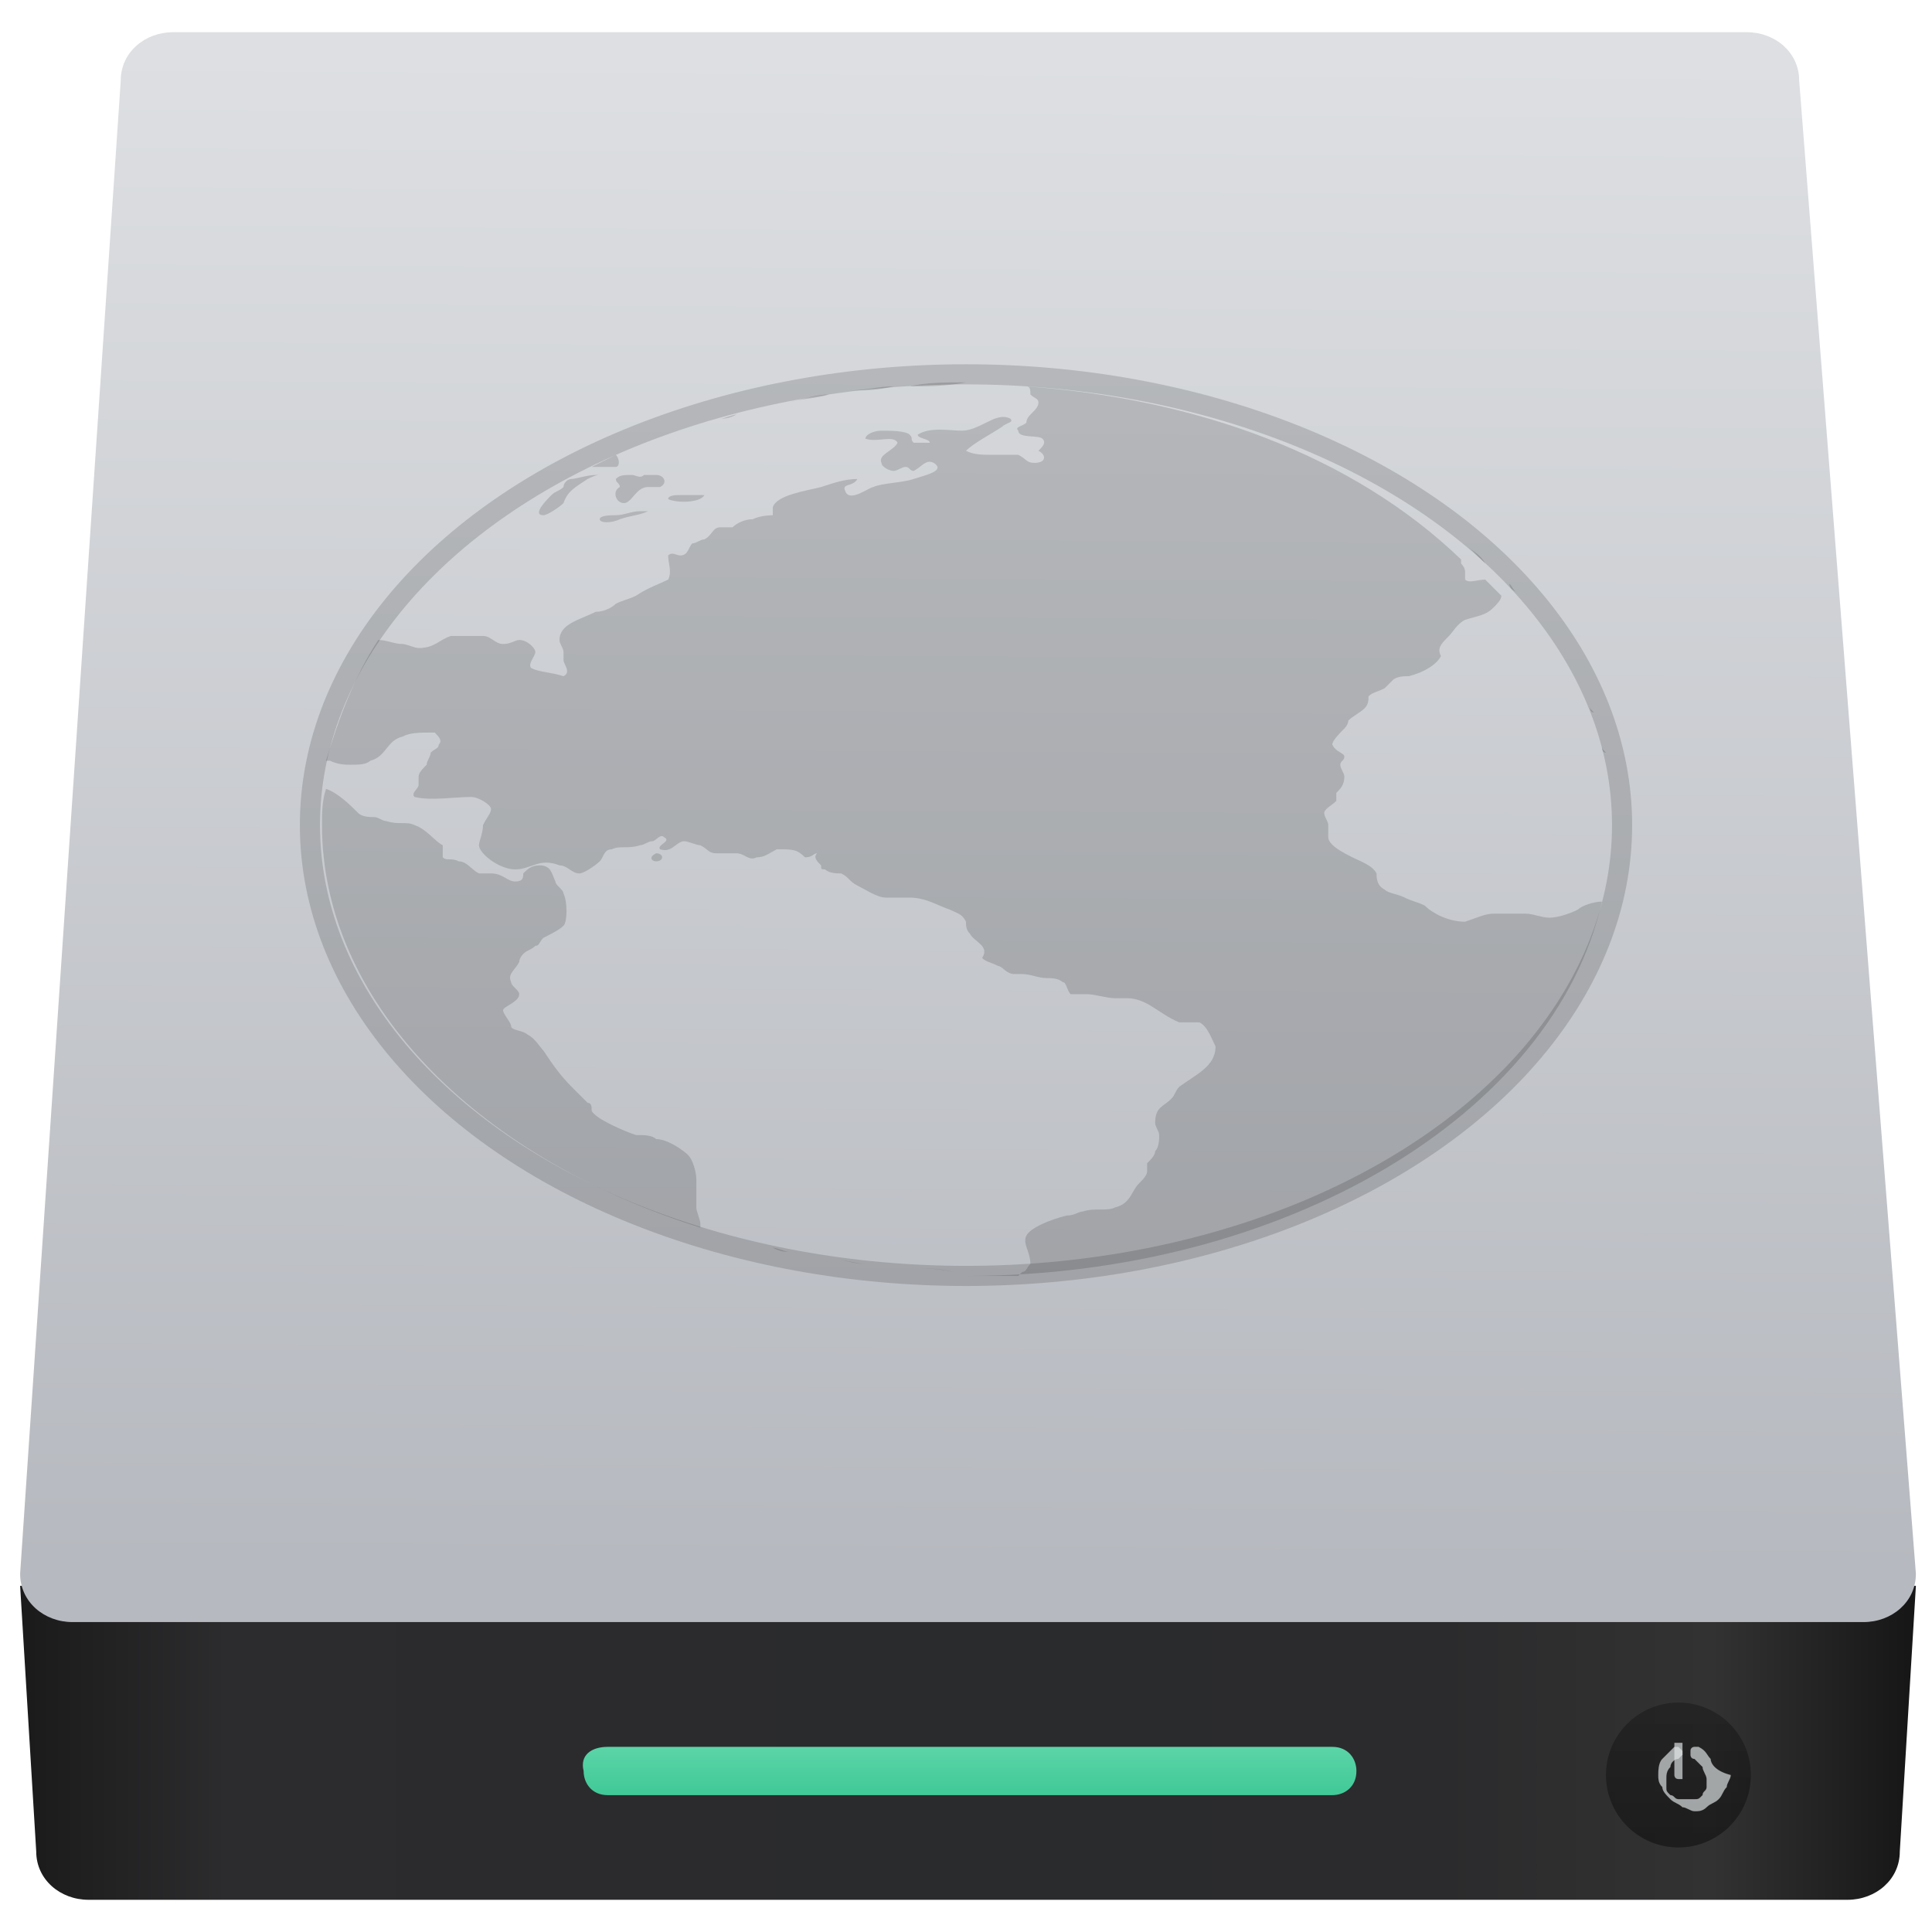 <?xml version="1.0" encoding="utf-8"?>
<!-- Generator: Adobe Illustrator 25.2.0, SVG Export Plug-In . SVG Version: 6.00 Build 0)  -->
<svg version="1.1" id="Layer_1" xmlns="http://www.w3.org/2000/svg" xmlns:xlink="http://www.w3.org/1999/xlink" x="0px" y="0px"
	 viewBox="0 0 48 48" style="enable-background:new 0 0 48 48;" xml:space="preserve">
<style type="text/css">
	.st0{fill:url(#SVGID_1_);}
	.st1{fill:url(#SVGID_2_);}
	.st2{fill:url(#SVGID_3_);}
	.st3{opacity:0.452;fill:url(#SVGID_4_);enable-background:new    ;}
	
		.st4{opacity:0.15;fill:none;stroke:#000000;stroke-width:0.5;stroke-linecap:round;stroke-linejoin:round;enable-background:new    ;}
	.st5{opacity:0.668;fill:#E3E8EA;stroke:#909296;stroke-width:2.237600e-03;enable-background:new    ;}
	.st6{opacity:0.15;enable-background:new    ;}
</style>
<g>
	
		<linearGradient id="SVGID_1_" gradientUnits="userSpaceOnUse" x1="282.44" y1="-524.57" x2="395.066" y2="-524.57" gradientTransform="matrix(0.417 0 0 -0.41 -117.35 -171.935)">
		<stop  offset="0" style="stop-color:#1A1A1A"/>
		<stop  offset="0.111" style="stop-color:#2C2C2E"/>
		<stop  offset="0.29" style="stop-color:#2B2B2D"/>
		<stop  offset="0.512" style="stop-color:#2A2B2D"/>
		<stop  offset="0.752" style="stop-color:#2B2B2D"/>
		<stop  offset="0.897" style="stop-color:#323232"/>
		<stop  offset="1" style="stop-color:#171717"/>
	</linearGradient>
	<path class="st0" d="M0.5,39.4L0.9,46c0,0.7,0.6,1.2,1.3,1.2h43.7c0.7,0,1.3-0.5,1.3-1.2l0.4-6.6H0.5z"/>
	
		<linearGradient id="SVGID_2_" gradientUnits="userSpaceOnUse" x1="370.997" y1="-359.251" x2="371.117" y2="-336.911" gradientTransform="matrix(1.68 0 0 -1.68 -599.128 -564.62)">
		<stop  offset="0" style="stop-color:#B6B9BF"/>
		<stop  offset="1" style="stop-color:#DDDFE2"/>
	</linearGradient>
	<path class="st1" d="M4.3,0.8h39.1c0.7,0,1.3,0.5,1.3,1.2l2.9,37.1c0,0.7-0.6,1.2-1.3,1.2H1.8c-0.7,0-1.3-0.5-1.3-1.2L3,2
		C3,1.3,3.6,0.8,4.3,0.8L4.3,0.8z"/>
	
		<linearGradient id="SVGID_3_" gradientUnits="userSpaceOnUse" x1="484.779" y1="-362.649" x2="484.779" y2="-361.589" gradientTransform="matrix(0.849 0 0 -1.68 -387.448 -564.54)">
		<stop  offset="0" style="stop-color:#3EC896"/>
		<stop  offset="1" style="stop-color:#66D9AF"/>
	</linearGradient>
	<path class="st2" d="M15.1,43.4h18c0.4,0,0.6,0.3,0.6,0.6v0c0,0.4-0.3,0.6-0.6,0.6h-18c-0.4,0-0.6-0.3-0.6-0.6v0
		C14.4,43.6,14.7,43.4,15.1,43.4z"/>
	
		<linearGradient id="SVGID_4_" gradientUnits="userSpaceOnUse" x1="388.204" y1="-365.348" x2="388.204" y2="-363.218" gradientTransform="matrix(1.68 0 0 -1.68 -610.348 -567.99)">
		<stop  offset="0" style="stop-color:#040404"/>
		<stop  offset="1" style="stop-color:#121212;stop-opacity:0.908"/>
	</linearGradient>
	<circle class="st3" cx="41.7" cy="44.1" r="1.8"/>
</g>
<ellipse class="st4" cx="24" cy="20.5" rx="16.3" ry="11.2"/>
<path class="st5" d="M41.7,44.2c0,0,0.1,0,0.1,0c0,0,0-0.1,0-0.1v-0.7c0,0,0-0.1,0-0.1c0,0-0.1,0-0.1,0s-0.1,0-0.1,0
	c0,0,0,0.1,0,0.1V44c0,0,0,0.1,0,0.1S41.6,44.2,41.7,44.2z"/>
<path class="st5" d="M42.5,43.7c-0.1-0.1-0.1-0.2-0.3-0.3c0,0-0.1,0-0.1,0c0,0-0.1,0-0.1,0.1c0,0,0,0.1,0,0.1c0,0,0,0.1,0.1,0.1
	c0.1,0.1,0.1,0.1,0.2,0.2c0,0.1,0.1,0.2,0.1,0.3c0,0.1,0,0.2,0,0.2c0,0.1-0.1,0.1-0.1,0.2c-0.1,0.1-0.1,0.1-0.2,0.1
	c-0.1,0-0.1,0-0.2,0s-0.2,0-0.2,0c-0.1,0-0.1-0.1-0.2-0.1c-0.1-0.1-0.1-0.1-0.1-0.2c0-0.1,0-0.1,0-0.2c0-0.1,0-0.2,0.1-0.3
	c0-0.1,0.1-0.2,0.2-0.2c0,0,0.1-0.1,0.1-0.1c0,0,0-0.1,0-0.1c0,0-0.1-0.1-0.1-0.1c0,0-0.1,0-0.1,0c-0.1,0.1-0.2,0.2-0.3,0.3
	s-0.1,0.3-0.1,0.4c0,0.1,0,0.2,0.1,0.3c0,0.1,0.1,0.2,0.2,0.3c0.1,0.1,0.2,0.1,0.3,0.2c0.1,0,0.2,0.1,0.3,0.1s0.2,0,0.3-0.1
	s0.2-0.1,0.3-0.2c0.1-0.1,0.1-0.2,0.2-0.3c0-0.1,0.1-0.2,0.1-0.3C42.6,44,42.5,43.8,42.5,43.7L42.5,43.7z"/>
<path class="st6" d="M24,9.5c-0.5,0-1,0-1.4,0.1C23,9.6,23.5,9.6,24,9.5L24,9.5L24,9.5z M25.5,9.6c0.1,0,0.1,0.1,0.1,0.2
	c0.1,0.1,0.2,0.1,0.2,0.2c0,0.2-0.3,0.3-0.3,0.5c-0.1,0.1-0.3,0.1-0.2,0.2c0,0.2,0.5,0.1,0.6,0.2c0.1,0.1,0,0.2-0.1,0.3
	c0.2,0.1,0.2,0.3-0.1,0.3c-0.2,0-0.2-0.1-0.4-0.2c-0.1,0-0.2,0-0.3,0c-0.1,0-0.2,0-0.3,0c-0.3,0-0.5,0-0.7-0.1
	c0.2-0.2,0.6-0.4,0.9-0.6c0.1-0.1,0.3-0.1,0.2-0.2c-0.2-0.1-0.4,0-0.6,0.1c-0.2,0.1-0.4,0.2-0.6,0.2c-0.3,0-0.8-0.1-1.1,0.1
	c0,0.1,0.3,0.1,0.3,0.2c-0.1,0-0.3,0-0.4,0c-0.1-0.1,0-0.1-0.1-0.2c-0.1-0.1-0.5-0.1-0.7-0.1c-0.2,0-0.4,0.1-0.4,0.2
	c0.3,0.1,0.7-0.1,0.8,0.1c-0.1,0.2-0.5,0.3-0.4,0.5c0,0.1,0.2,0.2,0.3,0.2c0.1,0,0.2-0.1,0.3-0.1c0.1,0,0.1,0.1,0.2,0.1
	c0.2-0.1,0.3-0.3,0.5-0.2c0.3,0.2-0.2,0.3-0.5,0.4c-0.3,0.1-0.8,0.1-1,0.2c-0.1,0-0.6,0.4-0.7,0.1c-0.1-0.2,0.2-0.1,0.3-0.3
	c-0.3,0-0.6,0.1-0.9,0.2c-0.4,0.1-1.1,0.2-1.2,0.5c0,0.1,0,0.2,0,0.2c0,0-0.3,0-0.5,0.1c-0.2,0-0.4,0.1-0.5,0.2c-0.1,0-0.2,0-0.3,0
	c-0.2,0-0.2,0.2-0.4,0.3c-0.1,0-0.2,0.1-0.3,0.1c-0.1,0.1-0.1,0.3-0.3,0.3c-0.1,0-0.2-0.1-0.3,0c0,0.2,0.1,0.4,0,0.6
	c-0.2,0.1-0.5,0.2-0.8,0.4c-0.2,0.1-0.3,0.1-0.5,0.2c-0.1,0.1-0.3,0.2-0.5,0.2c-0.4,0.2-0.9,0.3-0.9,0.7c0,0.1,0.1,0.2,0.1,0.3
	c0,0.1,0,0.1,0,0.2c0,0.1,0.2,0.3,0,0.4c-0.3-0.1-0.6-0.1-0.8-0.2c-0.1-0.1,0.1-0.3,0.1-0.4c0-0.1-0.2-0.3-0.4-0.3
	c-0.1,0-0.2,0.1-0.4,0.1c-0.2,0-0.3-0.2-0.5-0.2c-0.3,0-0.5,0-0.8,0c-0.3,0.1-0.4,0.3-0.8,0.3c-0.1,0-0.3-0.1-0.4-0.1
	c-0.2,0-0.4-0.1-0.6-0.1c-0.6,0.9-1,2-1.3,3c0,0,0.1,0,0.1,0C8.4,19,8.6,19,8.7,19c0.2,0,0.4,0,0.5-0.1c0.4-0.1,0.4-0.5,0.8-0.6
	c0.2-0.1,0.4-0.1,0.8-0.1c0.1,0.1,0.2,0.2,0.1,0.3c0,0.1-0.1,0.1-0.2,0.2c0,0.1-0.1,0.2-0.1,0.3c-0.1,0.1-0.2,0.2-0.2,0.3
	c0,0.1,0,0.1,0,0.2c0,0.1-0.2,0.2-0.1,0.3c0.4,0.1,1,0,1.4,0c0.2,0,0.5,0.2,0.5,0.3c0,0.1-0.1,0.2-0.2,0.4c0,0.2-0.1,0.4-0.1,0.5
	c0,0.2,0.5,0.6,0.9,0.6c0.4,0,0.6-0.3,1.1-0.1c0.2,0,0.3,0.2,0.5,0.2c0.1,0,0.4-0.2,0.5-0.3c0.1-0.1,0.1-0.3,0.3-0.3
	c0.2-0.1,0.4,0,0.7-0.1c0.1,0,0.2-0.1,0.3-0.1c0.1,0,0.2-0.2,0.3-0.1c0.2,0.1-0.2,0.2-0.1,0.3c0.3,0.1,0.4-0.2,0.6-0.2
	c0.1,0,0.3,0.1,0.4,0.1c0.2,0.1,0.2,0.2,0.4,0.2c0.1,0,0.3,0,0.5,0c0.2,0,0.3,0.2,0.5,0.1c0.2,0,0.3-0.1,0.5-0.2
	c0.4,0,0.5,0,0.7,0.2c0.2,0,0.2-0.1,0.3-0.1c-0.1,0.1,0,0.2,0.1,0.3c0,0.1,0,0.1,0.1,0.1c0.1,0.1,0.3,0.1,0.4,0.1
	c0.2,0.1,0.2,0.2,0.4,0.3c0.2,0.1,0.5,0.3,0.7,0.3c0.2,0,0.4,0,0.6,0c0.4,0,0.7,0.2,1,0.3c0.2,0.1,0.3,0.1,0.4,0.3
	c0,0.1,0,0.2,0.1,0.3c0.1,0.2,0.5,0.3,0.3,0.6c0.1,0.1,0.2,0.1,0.4,0.2c0.1,0,0.2,0.2,0.4,0.2c0.1,0,0.2,0,0.2,0
	c0.2,0,0.4,0.1,0.6,0.1c0.1,0,0.3,0,0.4,0.1c0.1,0,0.1,0.2,0.2,0.3c0.1,0,0.3,0,0.4,0c0.2,0,0.5,0.1,0.7,0.1c0.1,0,0.2,0,0.3,0
	c0.5,0,0.8,0.4,1.3,0.6c0.2,0,0.4,0,0.5,0c0.2,0.1,0.3,0.4,0.4,0.6c0,0.5-0.5,0.7-0.9,1c-0.1,0.1-0.1,0.2-0.2,0.3
	c-0.2,0.2-0.4,0.2-0.4,0.6c0,0.1,0.1,0.2,0.1,0.3c0,0.1,0,0.3-0.1,0.4c0,0.1-0.1,0.2-0.2,0.3c0,0.1,0,0.2,0,0.2
	c0,0.1-0.1,0.2-0.2,0.3c-0.2,0.2-0.2,0.5-0.6,0.6c-0.2,0.1-0.5,0-0.8,0.1c-0.1,0-0.2,0.1-0.4,0.1c-0.4,0.1-0.9,0.3-1,0.5
	c-0.1,0.2,0.1,0.4,0.1,0.7c-0.1,0.1-0.1,0.2-0.2,0.2c0,0,0,0-0.1,0.1c-0.4,0-0.8,0-1.3,0c0,0,0,0,0,0c7.9,0,14.6-4,15.8-9.3
	c-0.2,0-0.5,0.1-0.6,0.2c-0.2,0.1-0.5,0.2-0.7,0.2c-0.2,0-0.4-0.1-0.6-0.1c-0.2,0-0.6,0-0.8,0c-0.2,0-0.4,0.1-0.7,0.2
	c-0.4,0-0.8-0.2-1-0.4c-0.2-0.1-0.3-0.1-0.5-0.2c-0.2-0.1-0.4-0.1-0.5-0.2c-0.2-0.1-0.2-0.3-0.2-0.4c-0.1-0.2-0.4-0.3-0.6-0.4
	c-0.2-0.1-0.6-0.3-0.6-0.5c0-0.1,0-0.2,0-0.3c0-0.1-0.1-0.2-0.1-0.3c0-0.1,0.2-0.2,0.3-0.3c0-0.1,0-0.1,0-0.2
	c0.1-0.1,0.2-0.2,0.2-0.4c0-0.1-0.1-0.2-0.1-0.3c0-0.1,0.1-0.1,0.1-0.2c0-0.1-0.2-0.1-0.3-0.3c0-0.1,0.2-0.3,0.3-0.4
	c0.1-0.1,0.1-0.2,0.1-0.2c0.1-0.1,0.3-0.2,0.4-0.3c0.1-0.1,0.1-0.2,0.1-0.3c0.1-0.1,0.2-0.1,0.4-0.2c0.1-0.1,0.2-0.2,0.2-0.2
	c0.1-0.1,0.3-0.1,0.4-0.1c0.4-0.1,0.7-0.3,0.8-0.5c-0.1-0.2,0-0.3,0.2-0.5c0.1-0.1,0.2-0.3,0.4-0.4c0.3-0.1,0.5-0.1,0.7-0.3
	c0.1-0.1,0.2-0.2,0.2-0.3c-0.1-0.1-0.3-0.3-0.4-0.4c-0.2,0-0.4,0.1-0.5,0c0,0,0-0.1,0-0.2c0-0.1-0.1-0.2-0.1-0.2c0,0,0-0.1,0-0.1
	C33.6,11.3,29.7,9.9,25.5,9.6L25.5,9.6z M22.2,9.6c-0.4,0-0.7,0.1-1.1,0.1C21.5,9.7,21.8,9.7,22.2,9.6z M20.6,9.8
	c-0.3,0-0.6,0.1-1,0.2C19.9,9.9,20.3,9.9,20.6,9.8z M18.3,10.3c-0.1,0-0.3,0.1-0.4,0.1c0,0,0,0,0,0C18,10.4,18.1,10.4,18.3,10.3
	L18.3,10.3z M15.3,11.3c-0.2,0.1-0.4,0.2-0.6,0.3c0.2,0,0.5,0,0.6,0C15.4,11.6,15.4,11.4,15.3,11.3L15.3,11.3z M15.7,11.8
	c-0.2,0-0.3,0-0.4,0.1c0,0.1,0.1,0.1,0.1,0.2c-0.2,0.1-0.1,0.4,0.1,0.4c0.2,0,0.3-0.4,0.6-0.4c0.1,0,0.2,0,0.3,0
	c0.2-0.1,0.1-0.3-0.1-0.3c-0.1,0-0.2,0-0.3,0C15.9,11.9,15.8,11.8,15.7,11.8L15.7,11.8L15.7,11.8L15.7,11.8z M14.8,11.8
	c-0.2,0-0.5,0.1-0.6,0.1c-0.1,0-0.2,0.1-0.2,0.2c-0.1,0.1-0.2,0.1-0.3,0.2c-0.1,0.1-0.5,0.5-0.2,0.5c0.1,0,0.4-0.2,0.5-0.3
	c0.1-0.3,0.3-0.4,0.6-0.6c0.2-0.1,0.3-0.1,0.4-0.2C14.9,11.8,14.8,11.8,14.8,11.8L14.8,11.8z M17.2,12.3c-0.1,0-0.2,0-0.3,0
	c-0.1,0-0.3,0-0.3,0.1c0.2,0.1,0.8,0.1,0.9-0.1C17.4,12.3,17.3,12.3,17.2,12.3L17.2,12.3z M15.9,12.7L15.9,12.7
	c-0.2,0-0.4,0.1-0.6,0.1c-0.1,0-0.4,0-0.4,0.1c0,0.1,0.3,0.1,0.5,0c0.3-0.1,0.5-0.1,0.7-0.2C16,12.7,16,12.7,15.9,12.7L15.9,12.7z
	 M36.5,13.6c0.1,0.1,0.3,0.2,0.4,0.4C36.7,13.8,36.6,13.7,36.5,13.6z M37.5,14.5c0.1,0.1,0.1,0.2,0.2,0.2
	C37.6,14.7,37.5,14.6,37.5,14.5z M38.2,15.4c0.1,0.1,0.1,0.2,0.2,0.2C38.3,15.6,38.3,15.5,38.2,15.4z M39.5,17.5
	c0,0.1,0,0.1,0.1,0.2C39.5,17.7,39.5,17.6,39.5,17.5z M39.8,18.5c0,0.1,0,0.1,0.1,0.2C39.8,18.7,39.8,18.6,39.8,18.5z M8.1,19.6
	C8,19.9,8,20.2,8,20.5c0,4.3,3.7,8.2,9.4,10c0-0.1,0-0.1,0-0.1c0-0.1-0.1-0.3-0.1-0.4c0-0.3,0-0.5,0-0.7c0-0.2-0.1-0.5-0.2-0.6
	c-0.1-0.1-0.5-0.4-0.8-0.4c-0.1-0.1-0.3-0.1-0.5-0.1c-0.3-0.1-1-0.4-1.1-0.6c0-0.1,0-0.2-0.1-0.2c-0.1-0.1-0.3-0.3-0.4-0.4
	c-0.3-0.3-0.5-0.6-0.7-0.9c-0.1-0.1-0.2-0.3-0.4-0.4c-0.1-0.1-0.4-0.1-0.4-0.2c0-0.1-0.2-0.3-0.2-0.4c0-0.1,0.4-0.2,0.4-0.4
	c0-0.1-0.2-0.2-0.2-0.3c-0.1-0.2,0.1-0.3,0.2-0.5c0-0.1,0.1-0.2,0.1-0.2c0.1-0.1,0.2-0.1,0.3-0.2c0.1,0,0.1-0.1,0.2-0.2
	c0.2-0.1,0.4-0.2,0.5-0.3c0.1-0.1,0.1-0.6,0-0.8c0-0.1-0.2-0.2-0.2-0.3c-0.1-0.2-0.1-0.4-0.4-0.4c-0.2,0-0.3,0.1-0.4,0.2
	c0,0.1,0,0.2-0.2,0.2c-0.2,0-0.3-0.2-0.6-0.2c-0.1,0-0.3,0-0.3,0c-0.2-0.1-0.3-0.3-0.5-0.3c-0.2-0.1-0.3,0-0.4-0.1
	c0-0.1,0-0.2,0-0.3c-0.2-0.1-0.4-0.4-0.7-0.5c-0.2-0.1-0.4,0-0.7-0.1c-0.1,0-0.2-0.1-0.3-0.1c-0.1,0-0.3,0-0.4-0.1
	C8.7,20,8.4,19.7,8.1,19.6L8.1,19.6z M16.3,21.2C16.3,21.2,16.3,21.2,16.3,21.2c-0.2,0.1-0.1,0.2,0,0.2
	C16.5,21.4,16.5,21.2,16.3,21.2L16.3,21.2L16.3,21.2z M40,21.6c0,0.1,0,0.2,0,0.2C40,21.7,40,21.6,40,21.6z M19.2,31
	c0.1,0,0.3,0.1,0.4,0.1C19.5,31.1,19.4,31.1,19.2,31z M20.8,31.3c0.2,0,0.5,0.1,0.7,0.1C21.2,31.4,21,31.3,20.8,31.3z M22.4,31.5
	c0.4,0,0.9,0,1.3,0.1C23.2,31.5,22.8,31.5,22.4,31.5z"/>
</svg>
